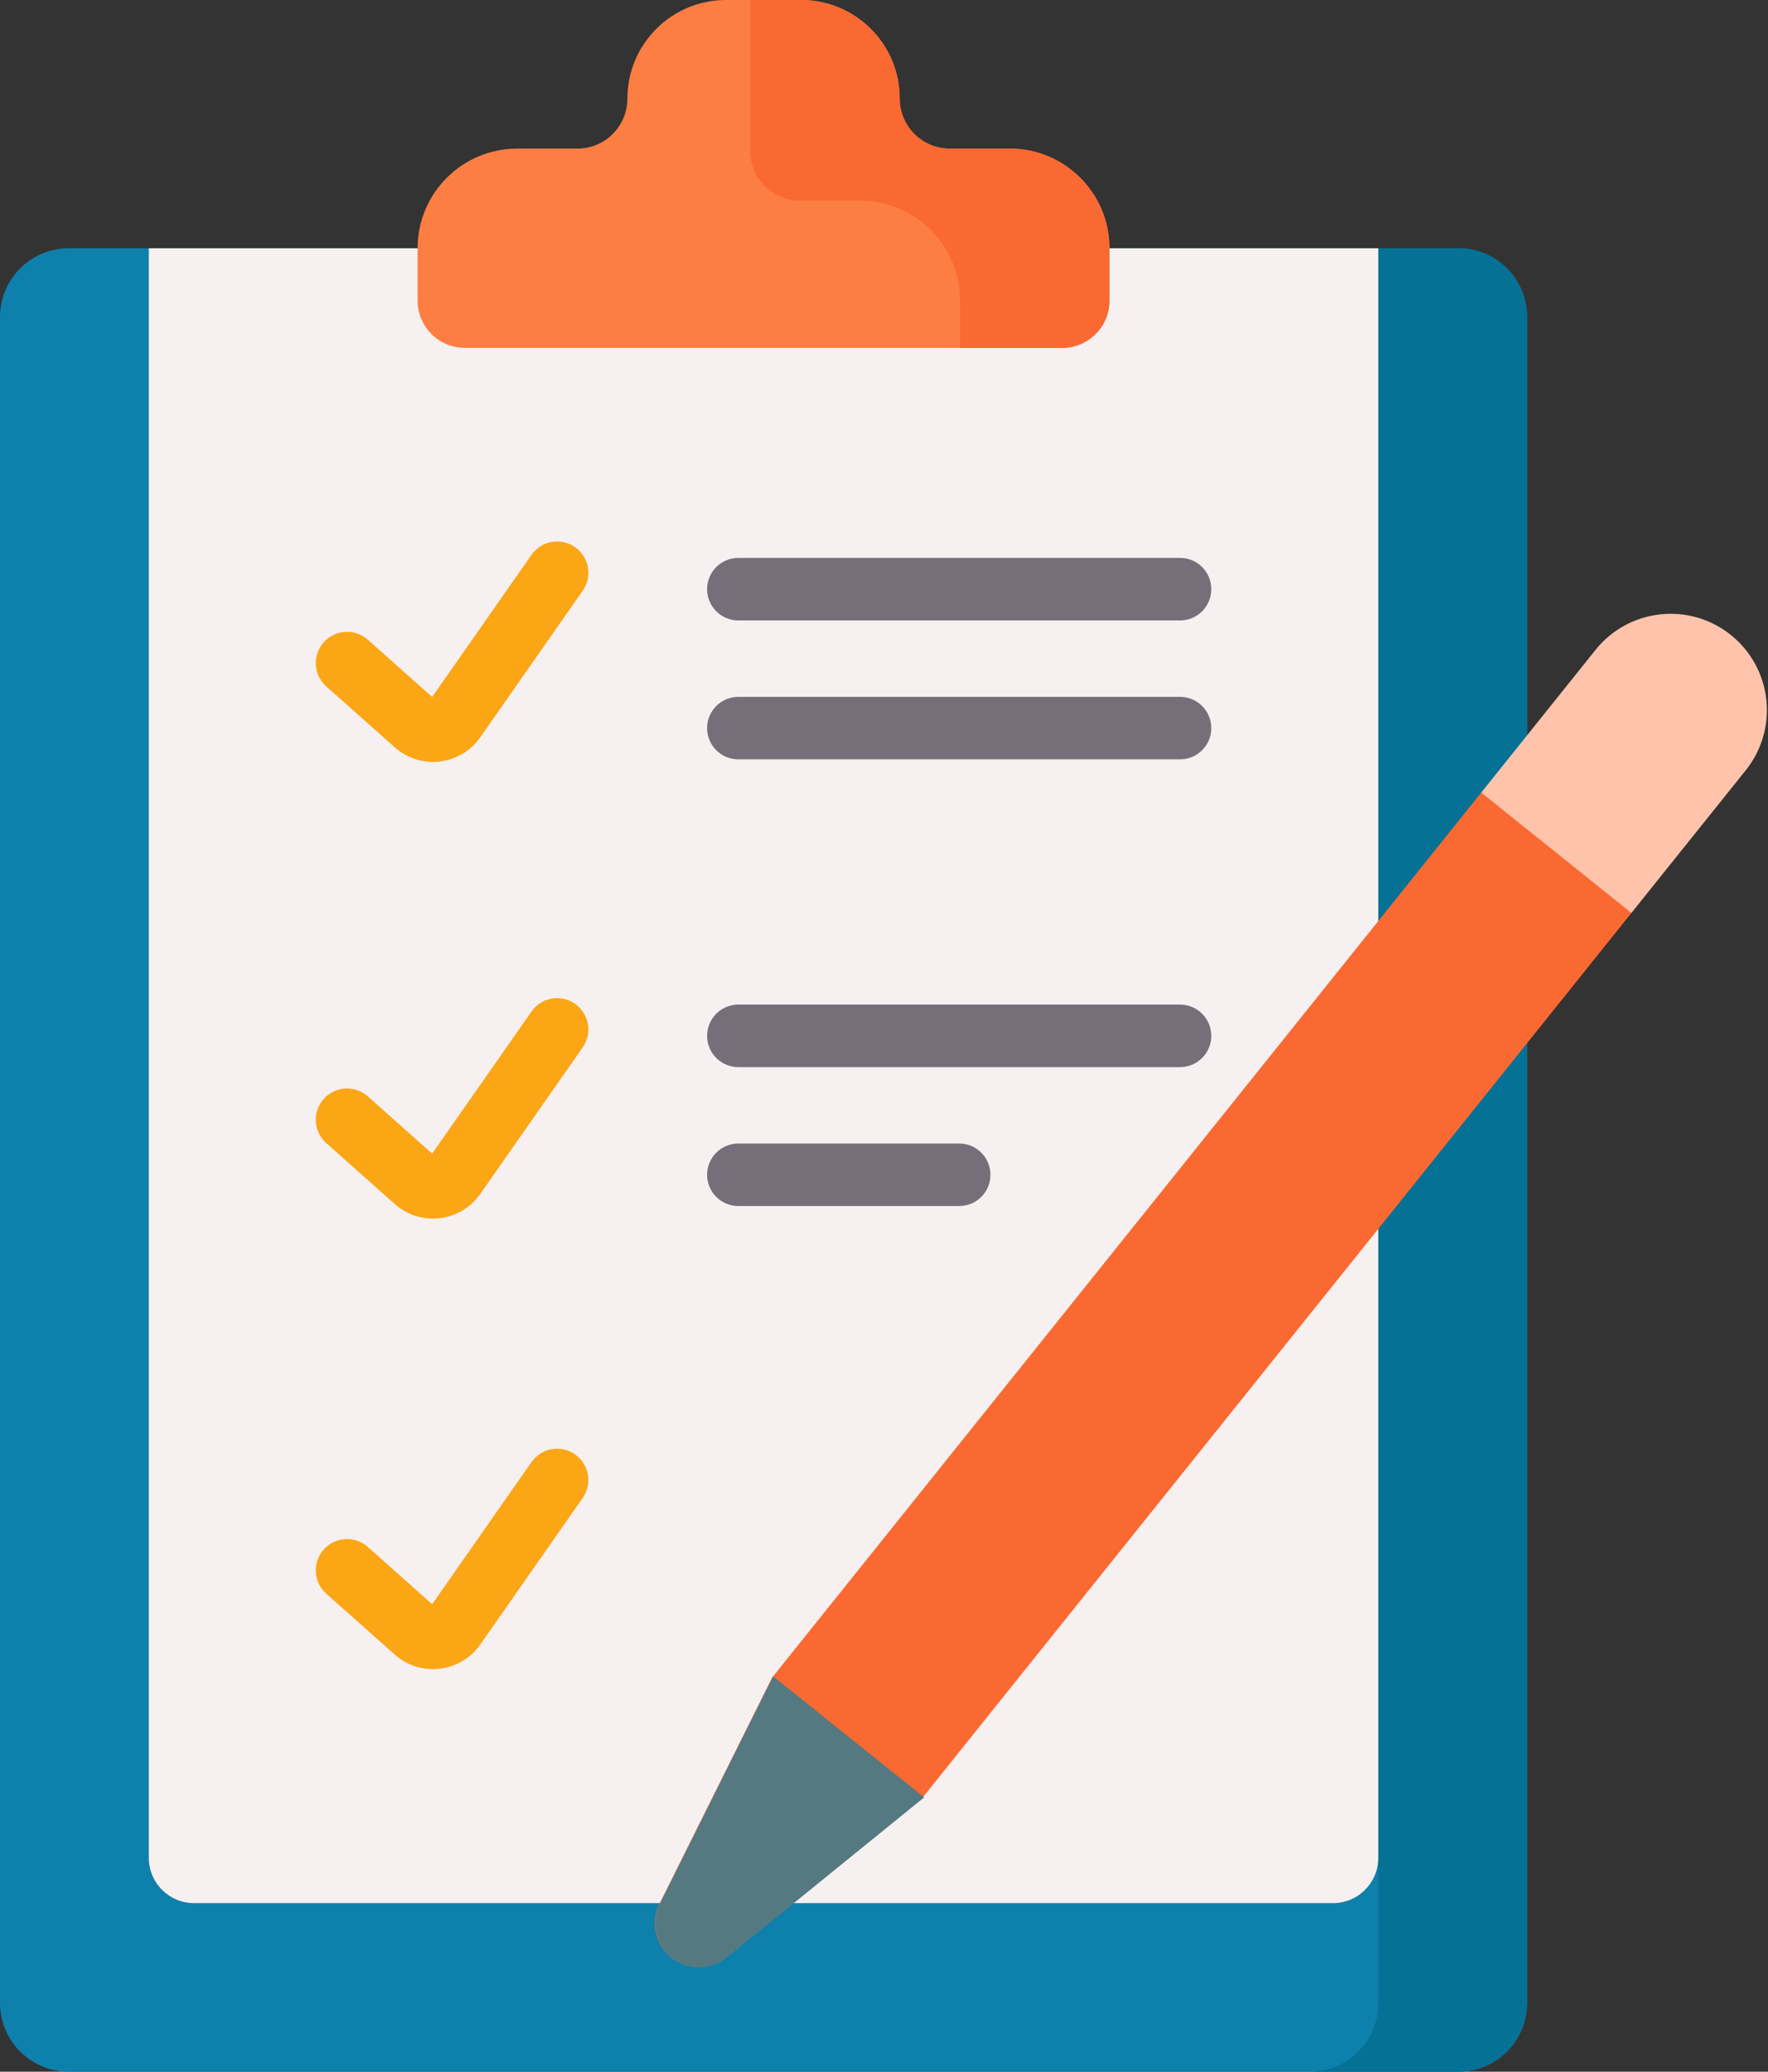 <svg width="35" height="41" viewBox="0 0 35 41" fill="none" xmlns="http://www.w3.org/2000/svg">
<rect x="0" y="0" width="35" height="41" fill="#333333" stroke="none"/>
<path d="M0 39.639V6.274C0 5.522 0.609 4.913 1.361 4.913H28.87C29.622 4.913 30.231 5.522 30.231 6.274V39.639C30.231 40.391 29.622 41 28.87 41H1.361C0.609 41 0 40.391 0 39.639Z" fill="#0E80AC"/>
<path d="M28.87 4.913H27.287V39.639C27.287 40.391 26.678 41 25.927 41H28.87C29.621 41 30.231 40.391 30.231 39.639V6.274C30.231 5.522 29.621 4.913 28.87 4.913Z" fill="#057195"/>
<path d="M2.946 4.913V36.767C2.946 37.263 3.347 37.664 3.843 37.664H26.388C26.883 37.664 27.285 37.263 27.285 36.767V4.913H2.946Z" fill="#F7F0F0"/>
<path d="M17.811 1.951C17.811 0.874 16.937 0 15.859 0H14.371C13.294 0 12.42 0.874 12.42 1.951C12.42 2.498 11.977 2.941 11.43 2.941H10.239C9.15 2.941 8.267 3.824 8.267 4.913V5.949C8.267 6.466 8.686 6.885 9.203 6.885H21.027C21.544 6.885 21.963 6.466 21.963 5.949V4.913C21.963 3.824 21.08 2.941 19.991 2.941H18.8C18.254 2.941 17.811 2.498 17.811 1.951Z" fill="#FD7E42"/>
<path d="M19.991 2.941H18.801C18.254 2.941 17.811 2.498 17.811 1.951C17.811 0.874 16.937 0 15.859 0H14.852V2.982C14.852 3.529 15.296 3.972 15.842 3.972H17.033C18.122 3.972 19.005 4.855 19.005 5.944V6.885H21.027C21.544 6.885 21.963 6.466 21.963 5.949V4.913C21.963 3.824 21.08 2.941 19.991 2.941Z" fill="#FA6931"/>
<path d="M7.815 14.79L6.459 13.585C6.204 13.358 6.181 12.967 6.408 12.711C6.635 12.456 7.026 12.433 7.281 12.66L8.555 13.793L10.522 10.98C10.717 10.7 11.103 10.632 11.383 10.828C11.663 11.024 11.732 11.41 11.536 11.69L9.507 14.592C9.117 15.149 8.326 15.245 7.815 14.79Z" fill="#FBA615"/>
<path d="M7.815 23.829L6.459 22.623C6.203 22.396 6.181 22.005 6.408 21.749C6.634 21.494 7.026 21.471 7.281 21.698L8.555 22.831L10.522 20.019C10.717 19.738 11.103 19.67 11.383 19.866C11.663 20.062 11.732 20.448 11.536 20.728L9.507 23.63C9.117 24.187 8.327 24.283 7.815 23.829Z" fill="#FBA615"/>
<path d="M7.815 32.745L6.459 31.54C6.204 31.313 6.181 30.922 6.408 30.666C6.635 30.411 7.026 30.388 7.281 30.615L8.555 31.748L10.522 28.935C10.717 28.655 11.103 28.587 11.383 28.783C11.663 28.979 11.732 29.365 11.536 29.645L9.507 32.547C9.117 33.103 8.326 33.2 7.815 32.745Z" fill="#FBA615"/>
<path d="M23.361 12.279H14.617C14.275 12.279 13.998 12.002 13.998 11.66C13.998 11.318 14.275 11.041 14.617 11.041H23.361C23.703 11.041 23.979 11.318 23.979 11.66C23.979 12.002 23.703 12.279 23.361 12.279Z" fill="#786E79"/>
<path d="M23.361 15.028H14.617C14.275 15.028 13.998 14.752 13.998 14.41C13.998 14.068 14.275 13.791 14.617 13.791H23.361C23.702 13.791 23.979 14.068 23.979 14.41C23.979 14.752 23.702 15.028 23.361 15.028Z" fill="#786E79"/>
<path d="M23.361 21.119H14.617C14.275 21.119 13.998 20.842 13.998 20.5C13.998 20.158 14.275 19.881 14.617 19.881H23.361C23.702 19.881 23.979 20.158 23.979 20.5C23.979 20.842 23.702 21.119 23.361 21.119Z" fill="#786E79"/>
<path d="M18.989 23.868H14.617C14.275 23.868 13.998 23.591 13.998 23.25C13.998 22.908 14.275 22.631 14.617 22.631H18.989C19.331 22.631 19.607 22.908 19.607 23.25C19.608 23.591 19.331 23.868 18.989 23.868Z" fill="#786E79"/>
<path d="M32.553 17.163L30.15 15.237L29.323 15.685L15.286 33.199L13.054 37.679C12.873 38.043 12.97 38.484 13.287 38.739C13.605 38.993 14.056 38.992 14.372 38.736L18.259 35.582L32.296 18.068L32.553 17.163Z" fill="#FA6931"/>
<path d="M15.305 33.175L13.061 37.68C12.879 38.046 12.976 38.49 13.296 38.745C13.615 39.001 14.069 39 14.386 38.742L18.295 35.571L15.305 33.175Z" fill="#557981"/>
<path d="M34.264 12.566C33.443 11.908 32.244 12.04 31.586 12.861L29.323 15.685L32.296 18.068L34.559 15.245C35.218 14.423 35.085 13.224 34.264 12.566Z" fill="#FFC3AB"/>
</svg>
